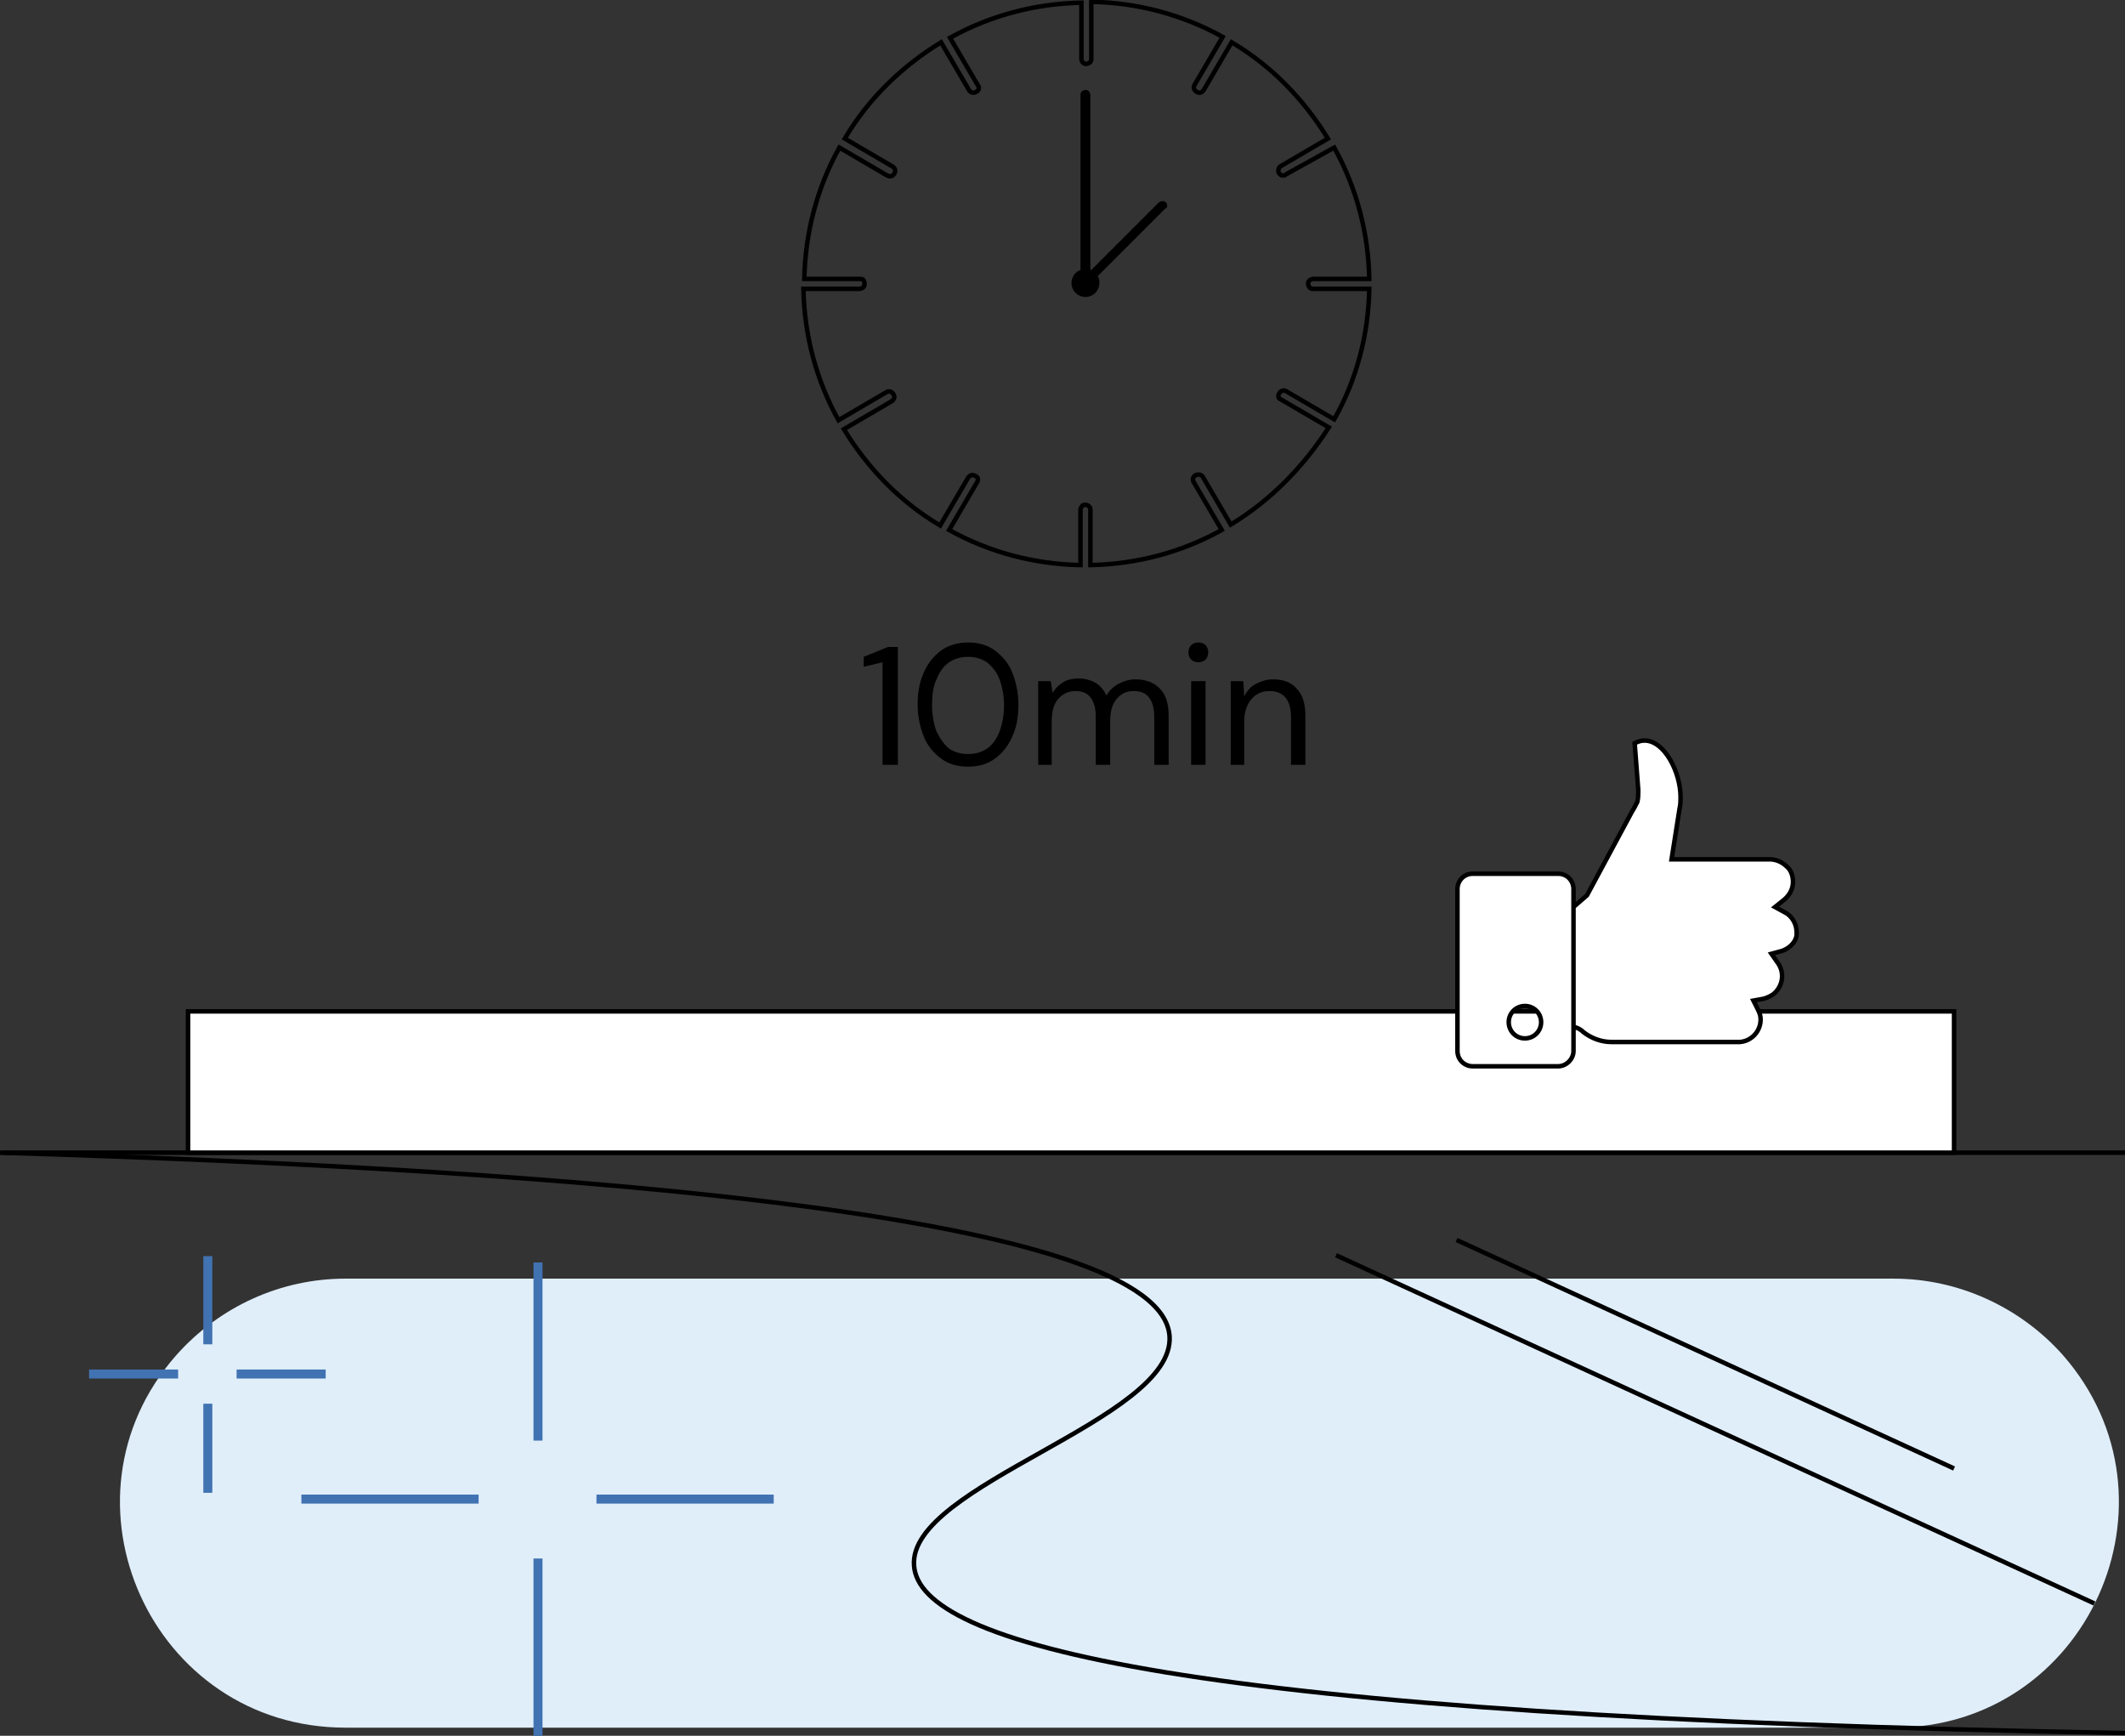 <?xml version="1.0" encoding="utf-8"?>
<!-- Generator: Adobe Illustrator 25.2.0, SVG Export Plug-In . SVG Version: 6.00 Build 0)  -->
<svg version="1.1" id="Layer_1" xmlns="http://www.w3.org/2000/svg" xmlns:xlink="http://www.w3.org/1999/xlink" x="0px" y="0px"
	 viewBox="0 0 236.2 192.9" style="enable-background:new 0 0 236.2 192.9;" xml:space="preserve">
<rect x="0" y="0" width="236.2" height="192.9" fill="#333333" stroke="none"/>
<style type="text/css">
	.st0{fill:#E0EEFA;}
	.st1{enable-background:new    ;}
	.st2{fill:none;stroke:#000000;stroke-width:0.5;stroke-miterlimit:10;}
	.st3{fill:none;stroke:#4172B2;stroke-miterlimit:10;}
	.st4{fill:#FFFFFF;stroke:#000000;stroke-width:0.5;stroke-miterlimit:10;}
</style>
<g id="Layer_2_1_">
	<g id="Layer_1-2">
		<path class="st0" d="M210.5,142.1H38.4c-7.2,0-14,3.1-18.8,8.5l0,0c-14.2,16.1-2.7,41.4,18.8,41.4h172.1
			c21.5,0,32.9-25.3,18.8-41.4l0,0C224.5,145.2,217.6,142.1,210.5,142.1z"/>
		<g class="st1">
			<path d="M98.1,85V73.6L96,74.1V73l2.7-1.1h1.1V85H98.1z"/>
			<path d="M107.6,85.2c-1.2,0-2.2-0.3-3-0.9c-0.8-0.6-1.5-1.4-1.9-2.4s-0.7-2.2-0.7-3.6c0-1.4,0.2-2.5,0.7-3.6s1.1-1.8,1.9-2.4
				c0.8-0.6,1.9-0.9,3-0.9c1.2,0,2.2,0.3,3,0.9c0.8,0.6,1.5,1.4,1.9,2.4s0.7,2.2,0.7,3.6c0,1.4-0.2,2.5-0.7,3.6s-1.1,1.8-1.9,2.4
				C109.8,84.9,108.8,85.2,107.6,85.2z M107.6,83.8c0.8,0,1.5-0.2,2.1-0.6c0.6-0.4,1.1-1.1,1.4-1.9c0.3-0.8,0.5-1.8,0.5-2.9
				s-0.2-2.1-0.5-2.9s-0.8-1.4-1.4-1.9c-0.6-0.4-1.3-0.6-2.1-0.6c-0.8,0-1.5,0.2-2.1,0.6c-0.6,0.4-1.1,1.1-1.4,1.9
				c-0.4,0.8-0.5,1.8-0.5,2.9s0.2,2.1,0.5,2.9c0.4,0.8,0.8,1.4,1.4,1.9C106.1,83.6,106.8,83.8,107.6,83.8z"/>
			<path d="M115.4,85v-9.3h1.4L117,77c0.3-0.5,0.7-0.9,1.2-1.2c0.5-0.3,1.1-0.4,1.7-0.4c0.7,0,1.4,0.2,1.9,0.5
				c0.5,0.3,0.9,0.8,1.2,1.4c0.3-0.6,0.8-1,1.3-1.3c0.6-0.3,1.2-0.5,1.9-0.5c1.1,0,2,0.3,2.7,1s1,1.7,1,3.1V85h-1.6v-5.3
				c0-1-0.2-1.7-0.6-2.2s-0.9-0.7-1.7-0.7c-0.8,0-1.4,0.3-1.9,0.9c-0.5,0.6-0.7,1.4-0.7,2.5V85h-1.6v-5.3c0-1-0.2-1.7-0.6-2.2
				s-0.9-0.7-1.7-0.7c-0.7,0-1.4,0.3-1.9,0.9c-0.5,0.6-0.7,1.4-0.7,2.5V85H115.4z"/>
			<path d="M133.2,73.6c-0.3,0-0.6-0.1-0.8-0.3s-0.3-0.5-0.3-0.8c0-0.3,0.1-0.6,0.3-0.8c0.2-0.2,0.5-0.3,0.8-0.3
				c0.3,0,0.6,0.1,0.8,0.3c0.2,0.2,0.3,0.5,0.3,0.8c0,0.3-0.1,0.6-0.3,0.8C133.8,73.5,133.5,73.6,133.2,73.6z M132.4,85v-9.3h1.6V85
				H132.4z"/>
			<path d="M136.8,85v-9.3h1.4l0.1,1.7c0.3-0.6,0.7-1.1,1.3-1.4s1.2-0.5,1.9-0.5c1.1,0,2,0.3,2.6,1c0.7,0.7,1,1.7,1,3.1V85h-1.6
				v-5.3c0-1.9-0.8-2.9-2.4-2.9c-0.8,0-1.5,0.3-2,0.9c-0.5,0.6-0.8,1.4-0.8,2.5V85H136.8z"/>
		</g>
		<path class="st2" d="M136.8,58.3l-3.1-5.3c-0.2-0.3-0.5-0.3-0.8-0.2c-0.3,0.2-0.4,0.5-0.2,0.8l3.1,5.3c-4.5,2.5-9.5,3.8-14.6,3.9
			v-6.2c0-0.3-0.3-0.5-0.6-0.5c-0.3,0-0.4,0.2-0.5,0.5v6.2c-5.1-0.1-10.1-1.4-14.6-3.9l3.1-5.3c0.2-0.3,0.1-0.6-0.2-0.7c0,0,0,0,0,0
			c-0.3-0.2-0.6-0.1-0.8,0.2l-3.1,5.3c-4.4-2.6-8-6.3-10.7-10.7l5.3-3.1c0.3-0.2,0.4-0.5,0.2-0.8s-0.5-0.4-0.8-0.2l-5.3,3.1
			c-2.5-4.5-3.8-9.5-3.9-14.6h6.2c0.3,0,0.6-0.2,0.6-0.5S96,31,95.7,31c0,0-0.1,0-0.1,0h-6.2c0.1-5.1,1.4-10.1,3.9-14.6l5.3,3.1
			c0.1,0,0.2,0.1,0.3,0.1c0.2,0,0.4-0.1,0.5-0.3c0.2-0.3,0.1-0.6-0.2-0.8l-5.3-3.1c2.6-4.4,6.3-8,10.7-10.7l3.1,5.3
			c0.1,0.2,0.3,0.3,0.5,0.3c0.1,0,0.2,0,0.3-0.1c0.3-0.1,0.4-0.5,0.2-0.7c0,0,0,0,0,0l-3.1-5.3c4.5-2.5,9.5-3.8,14.6-3.9v6.2
			c0,0.3,0.2,0.6,0.5,0.6s0.6-0.2,0.6-0.5c0,0,0-0.1,0-0.1V0.2c5.1,0.1,10.1,1.4,14.6,3.9l-3.1,5.3c-0.2,0.3-0.1,0.6,0.2,0.8
			c0.3,0.2,0.6,0.1,0.8-0.2l3.1-5.3c4.4,2.6,8,6.3,10.7,10.7l-5.3,3.1c-0.2,0.2-0.3,0.5-0.1,0.8c0.1,0.1,0.2,0.2,0.4,0.2
			c0.1,0,0.2,0,0.3-0.1l5.4-3c2.5,4.5,3.8,9.5,3.9,14.6h-6.2c-0.3,0-0.6,0.2-0.6,0.5c0,0.3,0.2,0.6,0.5,0.6c0,0,0.1,0,0.1,0h6.2
			c-0.1,5.1-1.4,10.1-3.9,14.5l-5.3-3.1c-0.3-0.2-0.6-0.1-0.8,0.2c-0.2,0.3-0.1,0.6,0.2,0.7c0,0,0,0,0,0l5.3,3.1
			C144.8,52,141.1,55.7,136.8,58.3z"/>
		<path d="M129.6,22.5c-0.2-0.2-0.5-0.2-0.8,0c0,0,0,0,0,0l-7.5,7.5h-0.1V10.6c0-0.3-0.2-0.6-0.5-0.6c-0.3,0-0.6,0.2-0.6,0.5
			c0,0,0,0.1,0,0.1V30c-0.8,0.3-1.2,1.2-0.9,2c0.3,0.8,1.2,1.2,2,0.9c0.6-0.2,1-0.8,1-1.5c0-0.2,0-0.5-0.2-0.7l7.5-7.5
			C129.8,23.1,129.8,22.7,129.6,22.5z"/>
		<line class="st2" x1="0.4" y1="128.1" x2="236.2" y2="128.1"/>
		<path class="st2" d="M0,128.1c66.8,2,129.1,7.2,130,20.4c0.6,9.3-29.1,16.5-28.4,25.5c0.6,8.6,29.1,16.8,134.6,18.6"/>
		<line class="st3" x1="59.8" y1="140.3" x2="59.8" y2="160.1"/>
		<line class="st3" x1="59.8" y1="173.2" x2="59.8" y2="192.9"/>
		<line class="st3" x1="33.5" y1="166.6" x2="53.2" y2="166.6"/>
		<line class="st3" x1="66.3" y1="166.6" x2="86" y2="166.6"/>
		<line class="st3" x1="23.1" y1="139.6" x2="23.1" y2="149.4"/>
		<line class="st3" x1="23.1" y1="156" x2="23.1" y2="165.9"/>
		<line class="st3" x1="9.9" y1="152.7" x2="19.8" y2="152.7"/>
		<line class="st3" x1="26.3" y1="152.7" x2="36.2" y2="152.7"/>
		<line class="st2" x1="148.5" y1="139.5" x2="232.8" y2="178.2"/>
		<line class="st2" x1="161.9" y1="137.8" x2="217.2" y2="163.2"/>
		<rect x="20.9" y="112.4" class="st4" width="196.3" height="15.7"/>
		<path class="st4" d="M198,105.7l-1.1,0.3l0.7,1c0.8,1.1,0.6,2.6-0.5,3.5c-0.3,0.2-0.7,0.4-1.1,0.5l-1.1,0.2l0.5,1
			c0.2,0.4,0.3,0.7,0.3,1.1c0,1.3-1,2.4-2.3,2.5h-14.3c-1.1,0-2.2-0.4-3.1-1.1c-0.2-0.2-0.5-0.4-0.8-0.5l-0.3-0.1l0,0v-13.3l1.5-1.3
			l5-9.3c0.2-0.3,0.4-0.7,0.6-1.1c0.1-0.4,0.1-0.9,0.1-1.3l-0.4-5.2c0.4-0.2,0.7-0.3,1.1-0.3c2.2,0,4,3.5,4,6.3c0,0.4,0,0.8-0.1,1.2
			l-0.9,5.7h10.9c0.7,0,1.4,0.3,1.9,0.8c0.5,0.4,0.7,1.1,0.7,1.7c0,0.8-0.4,1.5-1,2l-1,0.8l1.1,0.6c0.8,0.4,1.3,1.3,1.3,2.2
			C199.8,104.5,199,105.4,198,105.7z M173.2,97.1h-9.5c-1,0-1.7,0.8-1.7,1.7v18c0,1,0.8,1.7,1.7,1.7h9.5c0.9,0,1.7-0.8,1.7-1.7l0,0
			v-18C174.9,97.9,174.2,97.1,173.2,97.1L173.2,97.1z M169.5,115.4c-1,0-1.8-0.8-1.8-1.8c0-1,0.8-1.8,1.8-1.8c1,0,1.8,0.8,1.8,1.8
			C171.3,114.6,170.5,115.4,169.5,115.4L169.5,115.4z"/>
	</g>
</g>
</svg>

